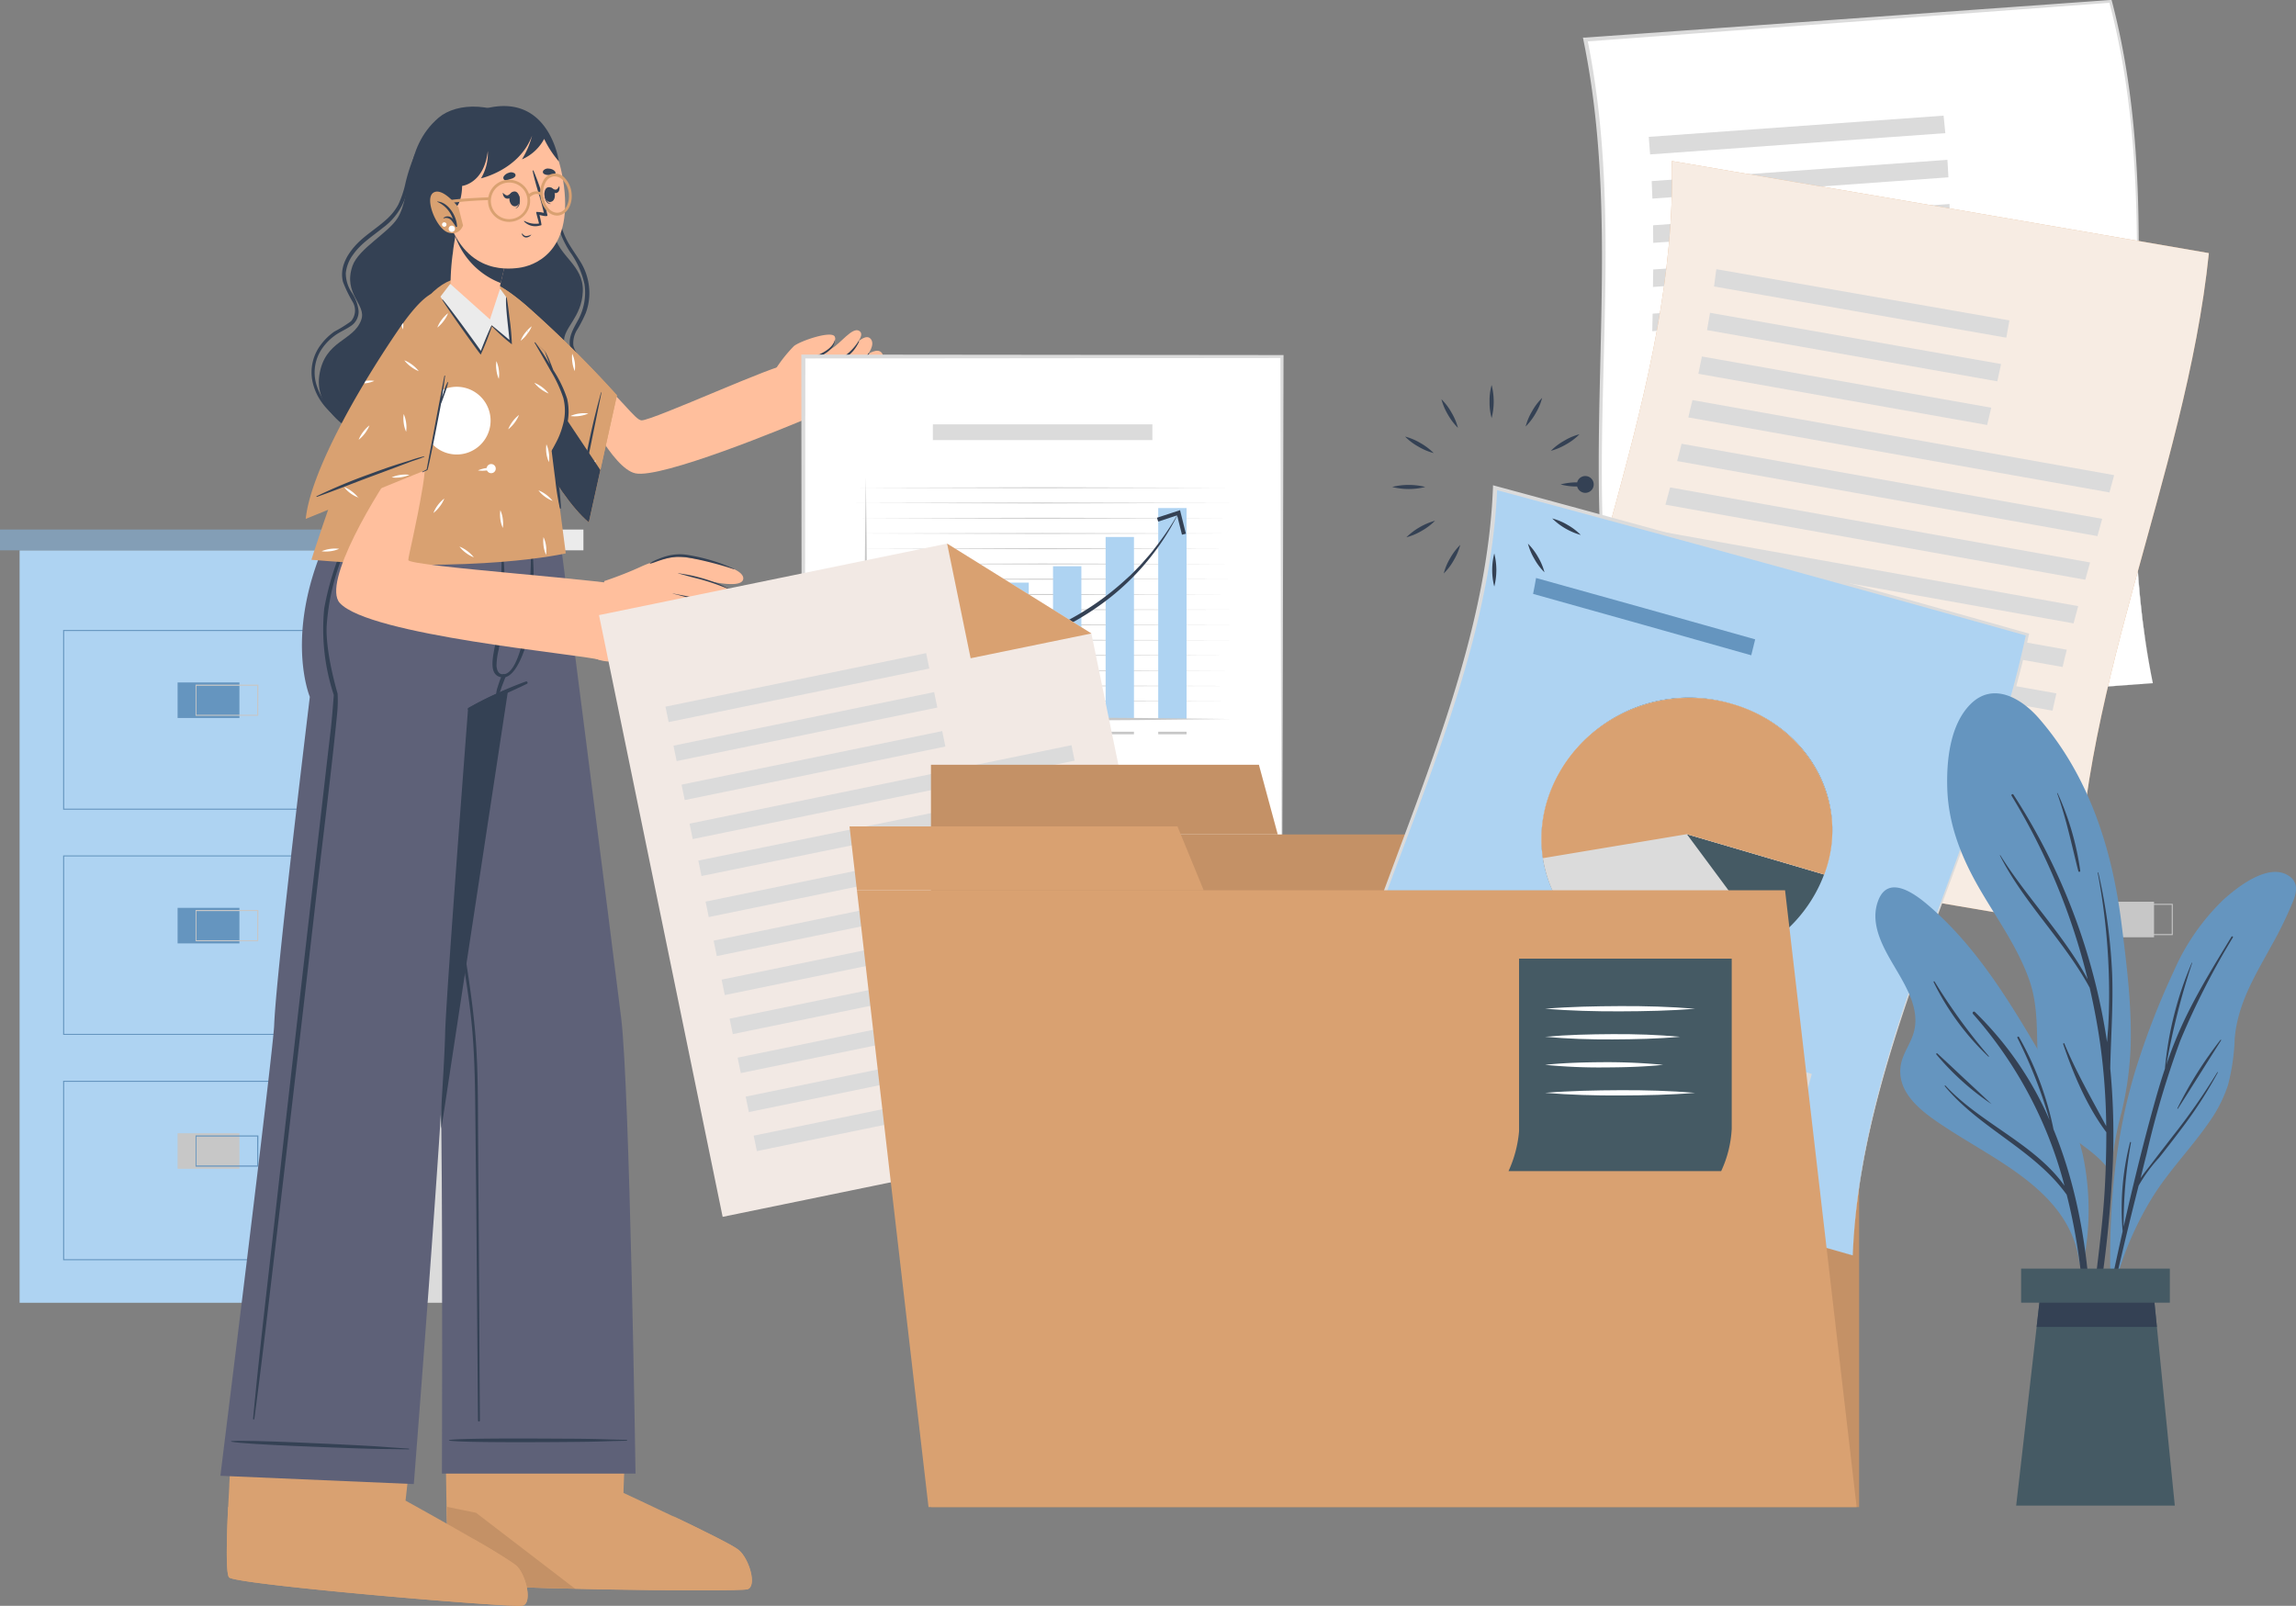 <svg xmlns="http://www.w3.org/2000/svg" width="374.5" height="261.968" viewBox="0 0 374.5 261.968">
  <rect x="0" y="0" width="374.5" height="261.968" fill="#808080" stroke="none"/>
  <g id="Grupo_66530" data-name="Grupo 66530" transform="translate(-208.5 -420.397)">
    <g id="Grupo_66111" data-name="Grupo 66111" transform="translate(-244.123 -3879.396)">
      <g id="freepik--background-complete--inject-28" transform="translate(452.623 4386.182)">
        <rect id="Rectángulo_5965" data-name="Rectángulo 5965" width="66.004" height="122.755" transform="translate(3.199 3.388)" fill="#aed3f2"/>
        <rect id="Rectángulo_5966" data-name="Rectángulo 5966" width="72.396" height="3.388" transform="translate(0 0)" fill="#839eb6"/>
        <rect id="Rectángulo_5967" data-name="Rectángulo 5967" width="22.766" height="3.388" transform="translate(72.396 0)" fill="#ebebeb"/>
        <rect id="Rectángulo_5968" data-name="Rectángulo 5968" width="22.361" height="122.755" transform="translate(69.204 3.388)" fill="#dbdbdb"/>
        <path id="Trazado_105381" data-name="Trazado 105381" d="M519.679,4481.376h-51.8v-29.313h51.8Zm-51.628-.168h51.459v-28.976H468.052Z" transform="translate(-457.583 -4435.675)" fill="#6595bf"/>
        <rect id="Rectángulo_5969" data-name="Rectángulo 5969" width="10.084" height="5.798" transform="translate(28.969 24.946)" fill="#6595bf"/>
        <path id="Trazado_105382" data-name="Trazado 105382" d="M510.1,4470.353H499.883v-5.089h10.246Zm-10.077-.169h9.908v-4.724h-9.908Z" transform="translate(-467.984 -4439.966)" fill="#c7c7c7"/>
        <path id="Trazado_105383" data-name="Trazado 105383" d="M519.679,4535.823h-51.8v-29.28h51.8Zm-51.628-.169h51.459v-28.942H468.052Z" transform="translate(-457.583 -4453.383)" fill="#6595bf"/>
        <rect id="Rectángulo_5970" data-name="Rectángulo 5970" width="10.084" height="5.798" transform="translate(28.969 61.718)" fill="#6595bf"/>
        <path id="Trazado_105384" data-name="Trazado 105384" d="M510.1,4524.838H499.883v-5.1h10.246Zm-10.077-.168h9.908v-4.759h-9.908Z" transform="translate(-467.984 -4457.673)" fill="#c7c7c7"/>
        <path id="Trazado_105385" data-name="Trazado 105385" d="M519.679,4590.3h-51.8v-29.279h51.8Zm-51.628-.168h51.459v-28.942H468.052Z" transform="translate(-457.583 -4471.092)" fill="#6595bf"/>
        <rect id="Rectángulo_5971" data-name="Rectángulo 5971" width="10.084" height="5.798" transform="translate(28.969 98.49)" fill="#c7c7c7"/>
        <path id="Trazado_105386" data-name="Trazado 105386" d="M510.1,4579.322H499.883v-5.089h10.246Zm-10.077-.188h9.908v-4.725h-9.908Z" transform="translate(-467.984 -4475.385)" fill="#6595bf"/>
        <rect id="Rectángulo_5972" data-name="Rectángulo 5972" width="10.084" height="5.798" transform="translate(341.26 60.719)" fill="#c7c7c7"/>
        <path id="Trazado_105387" data-name="Trazado 105387" d="M972.759,4523.358H962.513v-5.1h10.246Zm-10.077-.168h9.908v-4.772h-9.908Z" transform="translate(-618.358 -4457.193)" fill="#c7c7c7"/>
      </g>
      <g id="freepik--Character--inject-28" transform="translate(488.567 4317.092)">
        <path id="Trazado_105388" data-name="Trazado 105388" d="M609.578,4662.148c-1.573.513-46.376-.067-48.064-1.174-.675-.412-.952-6.946-1.08-14.85v-.25c-.034-1.626-.054-3.308-.054-5v-.675c-.068-11.407.115-23.246.115-23.246l29.968.3-.9,23.016-.034.911-.182,4.765v.493s17.049,7.891,18.784,9.3S611.164,4661.649,609.578,4662.148Z" transform="translate(-523.588 -4420.181)" fill="#d9a171"/>
        <path id="Trazado_105389" data-name="Trazado 105389" d="M613.239,4665.1c-.115-.034-.175-.074-.182-.108Z" transform="translate(-540.715 -4435.796)" fill="#d9a171"/>
        <path id="Trazado_105390" data-name="Trazado 105390" d="M609.627,4677.438c-1.566.506-46.37-.067-48.064-1.181-.574-.358-.877-5.562-1.026-12.264,8.208,1.714,40.025,8.146,40.9,5.4.344-1.066-2.376-2.916-4.1-3.962,4.725,2.241,9.908,4.806,10.8,5.562C609.87,4672.43,611.22,4676.938,609.627,4677.438Z" transform="translate(-523.644 -4435.471)" fill="#d9a171"/>
        <path id="Trazado_105391" data-name="Trazado 105391" d="M581.538,4677.371c-10.084-.243-19.176-.621-19.925-1.114-.574-.358-.877-5.562-1.026-12.264,1.168.236,2.808.581,4.772.972Z" transform="translate(-523.66 -4435.471)" opacity="0.1" style="isolation: isolate"/>
        <path id="Trazado_105392" data-name="Trazado 105392" d="M546.927,4425.7s6.75,75.71,7.823,81.488c.25,1.315.412,8.471.513,17.664.229,20.073.094,56.264.094,56.264h31.581s-.938-62.71-2.335-74.245-10.334-81.164-10.334-81.164Z" transform="translate(-519.22 -4358.018)" fill="#5e6178"/>
        <path id="Trazado_105393" data-name="Trazado 105393" d="M590.126,4647.705c-4.927-.1-3.51-.142-8.437-.188-2.41,0-18.264-.163-20.519.209-.047,0-.047.094,0,.1,2.254.371,18.109.236,20.519.209,4.927-.047,3.51-.088,8.437-.189a.075.075,0,0,0,.049-.093A.077.077,0,0,0,590.126,4647.705Z" transform="translate(-523.838 -4430.104)" fill="#344154"/>
        <path id="Trazado_105394" data-name="Trazado 105394" d="M563.269,4541.472l-.1-13.742c-.034-4.435,0-8.876-.236-13.311-.432-8.97-2.254-17.8-3.543-26.668s-2.376-17.792-3.375-26.708c-1.1-10-2.072-20.026-3.1-30.036,0-.067-.115-.067-.108,0,1.492,17.879,3.152,35.773,5.622,53.524q.931,6.628,2.025,13.236c.742,4.455,1.471,8.917,1.822,13.425s.4,8.835.445,13.263l.142,13.729c.094,10.171.2,25.824.29,35.989a.155.155,0,0,0,.31,0C563.4,4565.1,563.336,4550.543,563.269,4541.472Z" transform="translate(-521.131 -4359.726)" fill="#344154"/>
        <path id="Trazado_105395" data-name="Trazado 105395" d="M537.057,4425.7s13.384,75.71,14.485,81.488c.25,1.315.412,8.471.513,17.664h0L567.14,4425.7Z" transform="translate(-516.012 -4358.018)" fill="#344154"/>
        <path id="Trazado_105396" data-name="Trazado 105396" d="M555.695,4664.5c-1.6.4-46.255-3.375-47.861-4.583-.614-.452-.452-6.993,0-14.849v-.25c.088-1.627.182-3.3.3-4.995a3.637,3.637,0,0,1,.04-.675c.742-11.379,1.762-23.178,1.762-23.178l29.867,2.376-2.545,22.888-.095.911-.52,4.725-.061.5s16.449,9.078,18.075,10.61S557.3,4664.118,555.695,4664.5Z" transform="translate(-506.382 -4419.863)" fill="#d9a171"/>
        <path id="Trazado_105397" data-name="Trazado 105397" d="M555.693,4680.114c-1.606.4-46.248-3.375-47.861-4.582-.526-.385-.486-5.218-.189-11.529,6.912,1.769,40.241,10.124,41.267,7.424.209-.587-.5-1.451-1.458-2.295a81,81,0,0,1,7.236,4.489C556.294,4675.133,557.293,4679.723,555.693,4680.114Z" transform="translate(-506.38 -4435.475)" fill="#d9a171"/>
        <path id="Trazado_105398" data-name="Trazado 105398" d="M537.431,4582.807l-31.554-1.35s8.613-69.237,8.775-73.5c.236-6.324,3.267-32.439,5.818-53.578,0,0-4.833-11.475,4.212-28.74H560.94s-2.43,16.456-6.594,26.891a48.084,48.084,0,0,0-8.059,3.679s-3.611,47.139-3.746,53.018C542.291,4520.866,537.431,4582.807,537.431,4582.807Z" transform="translate(-505.877 -4357.998)" fill="#5e6178"/>
        <path id="Trazado_105399" data-name="Trazado 105399" d="M537.447,4649.311c-4.914-.311-3.5-.29-8.423-.547-2.41-.128-18.224-.931-20.505-.674-.047,0-.054.088,0,.094,2.234.473,18.075,1.006,20.485,1.086,4.927.163,3.51.061,8.444.163C537.535,4649.459,537.542,4649.317,537.447,4649.311Z" transform="translate(-506.723 -4430.286)" fill="#344154"/>
        <path id="Trazado_105400" data-name="Trazado 105400" d="M529.652,4427.907a47.451,47.451,0,0,0-4.266,12.75,34.234,34.234,0,0,0,1.559,14.121s-.263,3.732-.547,6.115-.56,4.792-.837,7.188q-.83,7.262-1.674,14.525-1.66,14.443-3.314,28.909T517.3,4540.43c-1.073,9.611-2.221,19.216-3.172,28.841-.121,1.2-.236,2.4-.351,3.6a.1.1,0,0,0,.209,0c1.282-9.6,2.376-19.23,3.523-28.854s2.248-19.163,3.375-28.747,2.234-19.263,3.341-28.9c1.093-9.5,2.322-18.993,3.26-28.5a21.722,21.722,0,0,0,.081-3.314s-2.025-6.75-1.775-11.123a37.429,37.429,0,0,1,2.977-12.244c.405-1.053.83-2.106,1.235-3.152C530.084,4427.846,529.747,4427.711,529.652,4427.907Z" transform="translate(-508.445 -4358.703)" fill="#344154"/>
        <path id="Trazado_105401" data-name="Trazado 105401" d="M575.171,4464.491a59.591,59.591,0,0,0-9.449,4.394.108.108,0,0,0,.088.2c3.179-1.35,6.419-2.7,9.524-4.212a.209.209,0,0,0-.162-.377Z" transform="translate(-525.312 -4370.623)" fill="#344154"/>
        <path id="Trazado_105402" data-name="Trazado 105402" d="M572.669,4448.638c.31-1.9.567-3.8.729-5.71a52.011,52.011,0,0,0-.115-10.705.095.095,0,0,0-.182,0,99.205,99.205,0,0,1-.864,14.782c-.358,2.355-1.546,5.9.918,6.257s4.131-5.562,4.434-7.188a54.054,54.054,0,0,0,.533-14.005c0-.115-.2-.135-.2,0a105.786,105.786,0,0,1-.533,10.624c-.148,1.641-1.465,10.691-4.306,10.03-.472-.115-.716-.58-.79-1.3a11.518,11.518,0,0,1,.378-2.774" transform="translate(-527.251 -4360.056)" fill="#344154"/>
        <path id="Trazado_105403" data-name="Trazado 105403" d="M573.445,4462.95a15.37,15.37,0,0,0-.675,1.876,4.183,4.183,0,0,0-.263,1.539c0,.1.142.115.2.047a5.43,5.43,0,0,0,.675-1.5c.216-.581.445-1.154.675-1.741a.322.322,0,1,0-.607-.216Z" transform="translate(-527.534 -4370.054)" fill="#344154"/>
        <path id="Trazado_105404" data-name="Trazado 105404" d="M549.216,4327.364c-5.872,5.035-4.239,12.379-6.689,16.368-1.505,2.436-6.392,5.007-7.364,7.816-1.593,4.61,2.315,6.27,1.438,8.774-1.235,3.557-5.994,3.28-6.851,9.092s5.541,11.994,20.715,13.668,23.516-3.881,24.056-8.815-4.5-6.575-4.846-10.253c-.216-2.356,2.9-3.989,3.057-8.322s-4.05-5.737-4.671-9.416,1.35-12.615-4.05-17.178S552.139,4324.874,549.216,4327.364Z" transform="translate(-513.612 -4325.467)" fill="#344154"/>
        <path id="Trazado_105405" data-name="Trazado 105405" d="M549.32,4328.419a12.551,12.551,0,0,0-3.9,4.5,27.482,27.482,0,0,0-2.167,5.967,16.643,16.643,0,0,1-1.181,3.57,8.9,8.9,0,0,1-2.025,2.511c-1.64,1.485-3.6,2.612-5.076,4.286s-2.477,3.692-1.924,5.846a22.128,22.128,0,0,0,1.559,3.22,2.718,2.718,0,0,1-.257,3.186,20.9,20.9,0,0,1-2.7,1.674,9.539,9.539,0,0,0-2.214,2.146,7.424,7.424,0,0,0-1.4,5.838c.9,4.725,5.325,7.424,9.449,9.092l1.714.675c.088.033.162-.095.074-.135-4.1-1.836-8.869-3.989-10.442-8.579a6.913,6.913,0,0,1,.675-6.074,8.729,8.729,0,0,1,2.173-2.282c.823-.614,1.775-.985,2.619-1.566a2.787,2.787,0,0,0,1.289-2.491,6.82,6.82,0,0,0-1.12-2.99,5.613,5.613,0,0,1-.965-3.179,6.12,6.12,0,0,1,1.215-3.037c1.276-1.809,3.166-2.99,4.86-4.36a10.3,10.3,0,0,0,3.7-5.11c.31-1.086.506-2.2.776-3.293a28.975,28.975,0,0,1,.911-3,14.315,14.315,0,0,1,3.206-5.292,8.483,8.483,0,0,1,1.255-1.025A.08.08,0,0,0,549.32,4328.419Z" transform="translate(-513.041 -4326.394)" fill="#344154"/>
        <path id="Trazado_105406" data-name="Trazado 105406" d="M592.386,4373.428a5.734,5.734,0,0,0-1.026-2.207,25.206,25.206,0,0,0-1.755-1.85,4.344,4.344,0,0,1-1.242-2.024,4.13,4.13,0,0,1,.675-2.7,21.628,21.628,0,0,0,1.35-2.646,9.434,9.434,0,0,0,.574-2.828,9.7,9.7,0,0,0-1.525-5.643c-.52-.851-1.1-1.653-1.62-2.5a12.078,12.078,0,0,1-1.35-2.95c-.675-2.281-.83-4.725-1.39-7.006a35.587,35.587,0,0,0-2.491-6.945c0-.054-.108,0-.081.047a31.714,31.714,0,0,1,2.16,6.216c.479,2.025.675,4.1,1.026,6.156a15.423,15.423,0,0,0,.77,2.957,15.926,15.926,0,0,0,1.35,2.538,14.132,14.132,0,0,1,2.369,5.3,9.323,9.323,0,0,1-.979,5.684c-.8,1.5-1.917,3.165-1.222,4.934.594,1.5,2.025,2.4,2.963,3.631a6.013,6.013,0,0,1,1.033,4.8c-.823,4.245-5.076,6.358-9.065,6.567a.1.1,0,0,0,0,.2c3.463-.041,7.236-1.566,8.862-4.812A7.345,7.345,0,0,0,592.386,4373.428Z" transform="translate(-530.783 -4328.246)" fill="#344154"/>
        <path id="Trazado_105407" data-name="Trazado 105407" d="M591.337,4391.794c1.067,2.813,6.067,13.074,9.821,13.877,4.2.9,24.38-7.38,29.613-9.633,1.88-.814-2.707-7.3-4.773-8.057-1.24-.457-21.917,9.046-23.827,9.046-1.077,0-3.5-3.964-8.3-7.7C591.241,4387.253,589.9,4388.01,591.337,4391.794Z" transform="translate(-533.465 -4345.751)" fill="#ffbf9d"/>
        <path id="Trazado_105408" data-name="Trazado 105408" d="M646.454,4393.709c1.123-.334,7.464-2.164,8.74-3s4.767-3.583,4.21-4.626-1.64-.333-1.64-.333,1.293-1.394.626-2.393-2.31.173-2.31.173,1.223-1.52.5-2.47-2.19.506-2.19.506,1.183-1.334.257-1.87c-1.113-.637-3.016,2.073-4.5,2.911-.333.189-7.08,3.377-7.08,3.377Z" transform="translate(-550.47 -4343.032)" fill="#ffbf9d"/>
        <path id="Trazado_105409" data-name="Trazado 105409" d="M657.828,4382.305a8.5,8.5,0,0,1-4.577,3.536c-.043.017-.023.088.024.07,2.25-.7,3.564-1.313,4.667-3.543C657.982,4382.258,657.9,4382.211,657.828,4382.305Z" transform="translate(-553.772 -4343.895)" fill="#344154"/>
        <path id="Trazado_105410" data-name="Trazado 105410" d="M660.148,4385.167a12.779,12.779,0,0,1-4.92,3.76c-.033.016,0,.073.024.061,2.3-.927,3.6-1.571,4.98-3.724C660.294,4385.167,660.221,4385.076,660.148,4385.167Z" transform="translate(-554.417 -4344.829)" fill="#344154"/>
        <path id="Trazado_105411" data-name="Trazado 105411" d="M662.172,4388.748a11.517,11.517,0,0,1-5.147,3.387.045.045,0,0,0-.032.056.044.044,0,0,0,.055.031,8.16,8.16,0,0,0,5.17-3.417C662.313,4388.681,662.279,4388.635,662.172,4388.748Z" transform="translate(-554.996 -4345.985)" fill="#344154"/>
        <path id="Trazado_105412" data-name="Trazado 105412" d="M640.175,4386.172a23.379,23.379,0,0,1,2.91-3.634c1.07-.863,6.234-2.606,6.667-1.514.566,1.414-2.214,3-3.667,3.61,0,0,1.334,3.267-.43,4.844S640.175,4386.172,640.175,4386.172Z" transform="translate(-549.529 -4343.382)" fill="#ffbf9d"/>
        <path id="Trazado_105413" data-name="Trazado 105413" d="M652.461,4381.83c-.41,1.667-2.383,2.333-3.76,3.021a.139.139,0,0,0-.072.184.154.154,0,0,0,.029.042c.46,1.407.7,3.523-.237,4.773a.037.037,0,0,0,.017.049.036.036,0,0,0,.036,0c1.191-1.2,1.12-3.3.517-4.811,1.423-.686,3.373-1.443,3.487-3.253Z" transform="translate(-552.208 -4343.757)" fill="#344154"/>
        <path id="Trazado_105414" data-name="Trazado 105414" d="M585.941,4407.092l4.59-20.735a185.09,185.09,0,0,0-14.7-14.559c-7.458-6.446-11.009-5.758-6.54,5.724S580.352,4402.3,585.941,4407.092Z" transform="translate(-525.849 -4339.171)" fill="#d9a171"/>
        <path id="Trazado_105415" data-name="Trazado 105415" d="M585.941,4407.092l4.59-20.735a185.09,185.09,0,0,0-14.7-14.559c-7.458-6.446-11.009-5.758-6.54,5.724S580.352,4402.3,585.941,4407.092Z" transform="translate(-525.849 -4339.171)" fill="#d9a171"/>
        <path id="Trazado_105416" data-name="Trazado 105416" d="M596.138,4394.656c-.79,2.835-1.471,5.676-2.065,8.559q-.445,2.167-.83,4.354c-.263,1.478-.425,2.976-.675,4.468,0,.067.094.081.108,0,.54-2.9,1.181-5.8,1.775-8.7l1.762-8.667C596.252,4394.622,596.158,4394.6,596.138,4394.656Z" transform="translate(-534.055 -4347.915)" fill="#344154"/>
        <path id="Trazado_105417" data-name="Trazado 105417" d="M571.119,4381.831a5.519,5.519,0,0,1,.4,1.431v.25c-.148-.378-.3-.743-.459-1.114A3.337,3.337,0,0,1,571.119,4381.831Zm12.338-1.269a5.825,5.825,0,0,0,.412,2.9,5.123,5.123,0,0,0,0-1.479,5.337,5.337,0,0,0-.445-1.417Zm-4.171,14.849a5.12,5.12,0,0,0,0,1.472,5.358,5.358,0,0,0,.4,1.424,4.934,4.934,0,0,0,0-1.478,5.1,5.1,0,0,0-.432-1.418Zm3.9-4.616a5.623,5.623,0,0,0,2.9-.412,5.17,5.17,0,0,0-1.478,0,5.112,5.112,0,0,0-1.451.412Zm-15.166-19.405a5.43,5.43,0,0,0,1.478,0,.745.745,0,1,0-.054-.391,5.492,5.492,0,0,0-1.458.391Zm6.75,19.25a.06.06,0,0,0,0,.041.521.521,0,0,0,.04-.1.249.249,0,0,0-.067.055ZM587.318,4398a5.321,5.321,0,0,0-1.033,1.06,5.085,5.085,0,0,0-.722,1.282,5.062,5.062,0,0,0,1.026-1.053A5.252,5.252,0,0,0,587.318,4398Zm-7.668-10.9a5.468,5.468,0,0,0-1.053-1.033,5.261,5.261,0,0,0-1.289-.722A5.861,5.861,0,0,0,579.65,4387.1Zm-2.8-10.948a5.3,5.3,0,0,0-1.039,1.053,5.236,5.236,0,0,0-.729,1.283,5.807,5.807,0,0,0,1.768-2.335Z" transform="translate(-526.065 -4340.219)" fill="#fff"/>
        <path id="Trazado_105418" data-name="Trazado 105418" d="M569.291,4377.832c4.468,11.475,11.036,24.778,16.651,29.571l1.89-8.539-20.147-30.191C566.922,4369.9,567.34,4372.831,569.291,4377.832Z" transform="translate(-525.85 -4339.48)" fill="#344154"/>
        <path id="Trazado_105419" data-name="Trazado 105419" d="M569.367,4411.887s-14.336,3.375-41.49,1.046c0,0,10.617-33.89,19.169-43.029,3.895-4.157,7.695-3.523,10.921-.843.8.674,10.8,13.317,11.616,17.731.749,3.895-2.416,8.221-2.416,8.221Z" transform="translate(-513.028 -4338.911)" fill="#d9a171"/>
        <path id="Trazado_105420" data-name="Trazado 105420" d="M559.236,4383.277a5.065,5.065,0,0,1,0,1.471,5.117,5.117,0,0,1-.391-1.417,4.934,4.934,0,0,1,0-1.478A5.315,5.315,0,0,1,559.236,4383.277Zm.25,22.888a5.424,5.424,0,0,0,0,1.478,4.961,4.961,0,0,0,.4,1.424,5.37,5.37,0,0,0,0-1.479,5.2,5.2,0,0,0-.4-1.424Zm7.04,4.394a5.622,5.622,0,0,0,.412,2.9,5.371,5.371,0,0,0,0-1.478A5.094,5.094,0,0,0,566.525,4410.559Zm-22.8-20.08a4.937,4.937,0,0,0,0,1.479,5.128,5.128,0,0,0,.392,1.417,5.074,5.074,0,0,0,0-1.471A5.384,5.384,0,0,0,543.725,4390.479ZM567,4395.427a5.116,5.116,0,0,0,0,1.472,5.347,5.347,0,0,0,.4,1.423,4.934,4.934,0,0,0,0-1.478A5.1,5.1,0,0,0,567,4395.427Zm-16.793-8.95a5.523,5.523,0,1,0,1.424-.392A5.412,5.412,0,0,0,550.212,4386.477Zm-8.451,14.343a5.638,5.638,0,0,0,2.9-.412,5.135,5.135,0,0,0-1.478,0A5.2,5.2,0,0,0,541.761,4400.82Zm14.073-1.141a5.43,5.43,0,0,0,1.478,0,.745.745,0,1,0-.054-.392A5.252,5.252,0,0,0,555.834,4399.679Zm-25.527,13.182a5.381,5.381,0,0,0,1.471,0,5.1,5.1,0,0,0,1.424-.392,5.614,5.614,0,0,0-2.9.412Zm25.432-41.422a5.391,5.391,0,0,0,1.478,0,.745.745,0,1,0-.054-.391,5.458,5.458,0,0,0-1.424.357Zm-4.779,2.592a5.283,5.283,0,0,0-1.033,1.053,5.132,5.132,0,0,0-.722,1.289,5.245,5.245,0,0,0,1.026-1.06A5.1,5.1,0,0,0,550.961,4374.031Zm-12.824,18.312a5.076,5.076,0,0,0-1.033,1.053,5.155,5.155,0,0,0-.729,1.289A5.794,5.794,0,0,0,538.136,4392.342Zm24.393-1.708a5.681,5.681,0,0,0-1.762,2.342A5.789,5.789,0,0,0,562.53,4390.634Zm-12.2,13.647a5.455,5.455,0,0,0-1.033,1.054,5.241,5.241,0,0,0-.722,1.289,5.294,5.294,0,0,0,1.033-1.06,5.061,5.061,0,0,0,.749-1.309Zm13.5-27.4-.3.365a5.118,5.118,0,0,0-.729,1.282,4.933,4.933,0,0,0,1.033-1.059c.067-.095.128-.189.2-.284Zm3.544,10.26a5.463,5.463,0,0,0-1.053-1.033,5.262,5.262,0,0,0-1.289-.722A5.861,5.861,0,0,0,567.376,4387.138Zm-31.048,17.016a5.282,5.282,0,0,0-1.06-1.033,5.09,5.09,0,0,0-1.282-.729,5.1,5.1,0,0,0,1.053,1.033,5.493,5.493,0,0,0,1.323.7Zm31.723.534a5.662,5.662,0,0,0-2.342-1.762,4.946,4.946,0,0,0,1.06,1.032,5.108,5.108,0,0,0,1.3.7Zm-21.882-21.208a5.472,5.472,0,0,0-1.06-1.033,5.076,5.076,0,0,0-1.282-.722,5.061,5.061,0,0,0,1.053,1.026A5.289,5.289,0,0,0,546.169,4383.48Zm9,30.373a5.861,5.861,0,0,0-2.342-1.755,5.08,5.08,0,0,0,1.053,1.033,5.248,5.248,0,0,0,1.289.722Zm-2.7-18.669a4.932,4.932,0,0,0-1.026-1.04,5.127,5.127,0,0,0-1.289-.729,5.8,5.8,0,0,0,2.342,1.762Zm-10.185,15a5.71,5.71,0,0,0-2.335-1.762,5.1,5.1,0,0,0,1.053,1.032,5.225,5.225,0,0,0,1.3.722Z" transform="translate(-513.818 -4340.235)" fill="#fff"/>
        <path id="Trazado_105421" data-name="Trazado 105421" d="M581.913,4382.538a40.621,40.621,0,0,1,2.423,3.651c-.3-.709-.594-1.424-.844-2.16m.047,0c.263.52.533,1.033.749,1.573s.385.972.567,1.458h0a19.607,19.607,0,0,1,2.254,4.65,9.089,9.089,0,0,1-.094,4.563,11.394,11.394,0,0,1-.891,2.214,6.74,6.74,0,0,1-1.168,1.748c.277,1.56.459,3.146.675,4.725a38.183,38.183,0,0,1,.479,4.63.081.081,0,1,1-.162,0l-.1-.324a.049.049,0,0,1,0-.054,43.189,43.189,0,0,1-.675-4.34c-.2-1.5-.581-4.616-.587-4.63s.715-1.31.992-1.9a12.881,12.881,0,0,0,.823-2.254,8.487,8.487,0,0,0,.094-4.481,21.665,21.665,0,0,0-2.106-4.5c-.844-1.513-1.714-3.011-2.585-4.509-.027-.041.068-.087.108-.054Z" transform="translate(-530.555 -4343.983)" fill="#344154"/>
        <g id="Grupo_66109" data-name="Grupo 66109" transform="translate(18.891 55.302)">
          <path id="Trazado_105422" data-name="Trazado 105422" d="M544.835,4409.045c-4.574,6.194-13.313,20.849-10.381,24.077,4.822,5.306,38.882,8.306,42.5,9.292,1.56.435,6.779-10.978,5.3-11.862-1.777-1.068-36.66-3.381-36.625-4.435,0-.6,1.307-5.627,2.374-12.074C549.227,4406.562,547.018,4406.1,544.835,4409.045Z" transform="translate(-533.866 -4407.355)" fill="#ffbf9d"/>
          <path id="Trazado_105423" data-name="Trazado 105423" d="M597.91,4438.321s2.8-.905,5.728-2.234a19.78,19.78,0,0,1,6-1.743c2.178,0,11.231,1.429,10.934,3.633-.27,2-7.9-.213-7.9-.213s7.915,1.534,7.131,3.877-9.057-1.306-9.057-1.306,8.081,1.768,6.909,4.059c-.871,1.744-8.581-1.141-8.581-1.141s6.935,1.573,6.1,3.389c-.919,2.013-8.19-.192-8.19-.192-2.9,4.27-7.379,5.934-10.542,4.483C595.932,4450.71,597.91,4438.321,597.91,4438.321Z" transform="translate(-554.178 -4416.128)" fill="#ffbf9d"/>
          <path id="Trazado_105424" data-name="Trazado 105424" d="M616.518,4438.34c.937.148,1.882.292,2.8.522s1.83.492,2.723.811a16.155,16.155,0,0,1,3.355,1.555,34.887,34.887,0,0,0-6.151-2.117c-.924-.231-1.821-.506-2.736-.737C616.487,4438.37,616.5,4438.34,616.518,4438.34Z" transform="translate(-560.724 -4417.427)" fill="#344154"/>
          <path id="Trazado_105425" data-name="Trazado 105425" d="M615.2,4443.232c1.185.239,2.37.435,3.546.728s2.253.671,3.4,1.041c.087.03.044.069-.043.043-1.164-.327-2.261-.536-3.424-.85s-2.314-.666-3.485-.937Z" transform="translate(-560.3 -4419.017)" fill="#344154"/>
          <path id="Trazado_105426" data-name="Trazado 105426" d="M613.3,4447.22a27.1,27.1,0,0,1,5.331,1.529c.088.035.026.074-.065.048-1.764-.541-3.145-.98-5.28-1.512C613.261,4447.277,613.266,4447.216,613.3,4447.22Z" transform="translate(-559.676 -4420.313)" fill="#344154"/>
          <path id="Trazado_105427" data-name="Trazado 105427" d="M609.7,4435.187a9.033,9.033,0,0,1,1.463-.7,10.288,10.288,0,0,1,1.443-.483,7.809,7.809,0,0,1,3.258-.131,30.519,30.519,0,0,1,7.532,2.252c.04,0,.026.1,0,.082a55.992,55.992,0,0,0-7.379-1.891,8.893,8.893,0,0,0-3.219.031,16.126,16.126,0,0,0-1.612.462c-.475.153-.941.361-1.425.47a.055.055,0,1,1-.061-.091Z" transform="translate(-558.507 -4415.938)" fill="#344154"/>
        </g>
        <path id="Trazado_105428" data-name="Trazado 105428" d="M526.5,4407.38l19.662-8a184.978,184.978,0,0,0,3.638-20.364c1.073-9.8-1.512-12.332-8.424-2.14S527.26,4400.037,526.5,4407.38Z" transform="translate(-512.579 -4340.025)" fill="#d9a171"/>
        <path id="Trazado_105429" data-name="Trazado 105429" d="M545.378,4378.132a3.6,3.6,0,0,1-.23-.675q.129-.189.263-.364A3.973,3.973,0,0,1,545.378,4378.132Zm.121,13.81a4.938,4.938,0,0,0,0,1.478,5.118,5.118,0,0,0,.392,1.417,5.074,5.074,0,0,0,0-1.471A5.376,5.376,0,0,0,545.5,4391.942Zm-1.964,10.34a5.633,5.633,0,0,0,2.9-.411,5.1,5.1,0,0,0-1.478,0A5.183,5.183,0,0,0,543.536,4402.282Zm-4.232-15.754-.243.4h.216a5.146,5.146,0,0,0,1.424-.391,4.622,4.622,0,0,0-1.4-.007Zm13.432-11.035a5.311,5.311,0,0,0-1.033,1.053,5.145,5.145,0,0,0-.722,1.289,5.242,5.242,0,0,0,1.026-1.059A5.09,5.09,0,0,0,552.735,4375.493ZM539.911,4393.8a5.088,5.088,0,0,0-1.033,1.053,5.164,5.164,0,0,0-.729,1.289A5.791,5.791,0,0,0,539.911,4393.8Zm-1.8,11.812a5.3,5.3,0,0,0-1.06-1.033,5.091,5.091,0,0,0-1.282-.729,5.091,5.091,0,0,0,1.053,1.033,5.484,5.484,0,0,0,1.316.7Zm9.834-20.674a5.471,5.471,0,0,0-1.06-1.033,5.078,5.078,0,0,0-1.282-.722,5.062,5.062,0,0,0,1.053,1.026A5.27,5.27,0,0,0,547.943,4384.942Z" transform="translate(-515.592 -4341.697)" fill="#fff"/>
        <path id="Trazado_105430" data-name="Trazado 105430" d="M558.774,4391.662a10.946,10.946,0,0,0-.675,1.769c-.074.2-.135.411-.2.614q.253-1.7.486-3.416c0-.074-.1-.108-.115,0-.5,2.571-2.788,14.64-2.889,15.261-.061,0-.675.358-.709.351s0,.128.047.1.79-.357.79-.365c.25-.546,2.025-9.753,2.227-10.873a1.392,1.392,0,0,0,.074-.148c.061-.162.115-.325.175-.479.115-.3.209-.594.317-.891a13.916,13.916,0,0,0,.574-1.87.057.057,0,0,0-.024-.078A.058.058,0,0,0,558.774,4391.662Z" transform="translate(-521.732 -4346.595)" fill="#344154"/>
        <path id="Trazado_105431" data-name="Trazado 105431" d="M546.65,4410.083a21.44,21.44,0,0,0-2.3.675c-.763.243-1.532.466-2.295.716-1.465.479-2.916,1-4.367,1.539a91.458,91.458,0,0,0-8.572,3.578c-.061,0,0,.128.047.108,2.963-1.04,5.879-2.214,8.822-3.314l4.347-1.613,2.167-.823c.722-.264,1.5-.473,2.187-.8C546.724,4410.13,546.691,4410.076,546.65,4410.083Z" transform="translate(-513.422 -4352.94)" fill="#344154"/>
        <path id="Trazado_105432" data-name="Trazado 105432" d="M561.5,4363.7c.162.736,3.6,5.515,6.939,5.4,1.087-.041,1.134-5.994,1.134-5.994l.1-.439,1.444-6.142-7.182-4.724-1.033-.621s-.29,1.708-.621,3.833a2.8,2.8,0,0,1-.047.3c-.013.108-.047.229-.061.344-.054.317-.108.675-.155.965s-.074.486-.1.749-.061.513-.1.77A39.9,39.9,0,0,0,561.5,4363.7Z" transform="translate(-523.954 -4333.796)" fill="#ffbf9d"/>
        <path id="Trazado_105433" data-name="Trazado 105433" d="M562.627,4355.017a12.662,12.662,0,0,0,7.425,7.654l1.444-6.142-7.182-4.724-1.033-.621S562.978,4352.891,562.627,4355.017Z" transform="translate(-524.323 -4333.796)" fill="#344154"/>
        <path id="Trazado_105434" data-name="Trazado 105434" d="M579.2,4338.723c1.417,10.982-4.995,13.074-7.364,13.378-2.153.277-9.5.945-12.055-9.834s2.106-14.9,6.986-15.8S577.774,4327.776,579.2,4338.723Z" transform="translate(-523.163 -4325.703)" fill="#ffbf9d"/>
        <path id="Trazado_105435" data-name="Trazado 105435" d="M585.451,4341.658a7.16,7.16,0,0,1-.763-.081,1.226,1.226,0,0,1-.763-.223.4.4,0,0,1-.047-.479.971.971,0,0,1,.931-.331,1.442,1.442,0,0,1,.952.412.418.418,0,0,1-.31.7Z" transform="translate(-531.212 -4330.332)" fill="#344154"/>
        <path id="Trazado_105436" data-name="Trazado 105436" d="M574.79,4342.737a6.936,6.936,0,0,0,.722-.236,1.209,1.209,0,0,0,.675-.385.384.384,0,0,0-.047-.472.973.973,0,0,0-.985-.128,1.425,1.425,0,0,0-.837.6.419.419,0,0,0,.472.622Z" transform="translate(-528.103 -4330.627)" fill="#344154"/>
        <path id="Trazado_105437" data-name="Trazado 105437" d="M577.79,4347.092s-.054.041-.047.075c.122.743.135,1.613-.506,1.951v.04C578.054,4348.936,578.027,4347.774,577.79,4347.092Z" transform="translate(-529.072 -4332.466)" fill="#344154"/>
        <path id="Trazado_105438" data-name="Trazado 105438" d="M576.524,4346.062c-1.215.068-.992,2.491.135,2.43S577.543,4346.008,576.524,4346.062Z" transform="translate(-528.575 -4332.13)" fill="#344154"/>
        <path id="Trazado_105439" data-name="Trazado 105439" d="M575.538,4346.314c-.2.155-.385.411-.634.466s-.54-.183-.756-.406h-.041c.041.459.263.925.763.945s.749-.418.823-.9C575.707,4346.367,575.619,4346.246,575.538,4346.314Z" transform="translate(-528.054 -4332.207)" fill="#344154"/>
        <path id="Trazado_105440" data-name="Trazado 105440" d="M584.209,4346.293a.068.068,0,0,1,.068.061c.034.756.209,1.607.911,1.8m0,.04c-.844-.047-1.06-1.181-.979-1.9Z" transform="translate(-531.333 -4332.206)" fill="#344154"/>
        <path id="Trazado_105441" data-name="Trazado 105441" d="M584.818,4345.038c1.2-.189,1.5,2.227.385,2.4S583.812,4345.2,584.818,4345.038Z" transform="translate(-531.334 -4331.795)" fill="#344154"/>
        <path id="Trazado_105442" data-name="Trazado 105442" d="M585.847,4345.063c.2.1.418.311.675.3s.432-.3.574-.566h.041c.068.459,0,.958-.459,1.1s-.742-.229-.911-.675C585.712,4345.158,585.759,4345.016,585.847,4345.063Z" transform="translate(-531.837 -4331.719)" fill="#344154"/>
        <path id="Trazado_105443" data-name="Trazado 105443" d="M578.735,4356.228c.189.169.378.405.675.412a1.95,1.95,0,0,0,.8-.223h.04a1.019,1.019,0,0,1-.938.453.811.811,0,0,1-.628-.635C578.64,4356.221,578.708,4356.208,578.735,4356.228Z" transform="translate(-529.537 -4335.432)" fill="#344154"/>
        <path id="Trazado_105444" data-name="Trazado 105444" d="M581.78,4348.246s.27,1.1.324,1.627c0,.054-.122.087-.3.114h0a2.531,2.531,0,0,1-2.538-.675c-.041-.047,0-.108.074-.081a3.783,3.783,0,0,0,2.356.418c0-.149-.526-1.87-.439-1.891a4.933,4.933,0,0,1,1.229.149c-.5-2.315-1.35-4.536-1.822-6.844a.074.074,0,0,1,.135-.047,38.294,38.294,0,0,1,2.275,7.29C583.13,4348.6,582,4348.313,581.78,4348.246Z" transform="translate(-529.727 -4330.481)" fill="#344154"/>
        <path id="Trazado_105445" data-name="Trazado 105445" d="M560.413,4342.27c1.782-.061,1.768-3.814,1.768-3.814s3.591-.391,4.192-5.689a7.976,7.976,0,0,1-1.107,4.448s6.257-1.384,8.329-6.979a14.128,14.128,0,0,1-1.654,3.888,7.466,7.466,0,0,0,3.625-3.341,16.3,16.3,0,0,0,2.4,3.678s-1.512-11.049-11.643-8.713c0,0-6.378,1.154-8.1,6.5S560.413,4342.27,560.413,4342.27Z" transform="translate(-522.75 -4325.422)" fill="#344154"/>
        <path id="Trazado_105446" data-name="Trazado 105446" d="M574.02,4350.114a3.435,3.435,0,1,1,3.294-4.319h0a3.442,3.442,0,0,1-2.45,4.205A3.589,3.589,0,0,1,574.02,4350.114Zm-.041-6.419a3.1,3.1,0,0,0-.736.1,2.987,2.987,0,1,0,.736-.1Z" transform="translate(-526.901 -4331.215)" fill="#d9a171"/>
        <path id="Trazado_105447" data-name="Trazado 105447" d="M585.935,4348.6c-1.35,0-2.518-1.35-2.747-3.111a4.126,4.126,0,0,1,.425-2.471,2.139,2.139,0,0,1,3.638-.458,4.1,4.1,0,0,1,1.019,2.294c.236,1.876-.709,3.55-2.113,3.726A1.26,1.26,0,0,1,585.935,4348.6Zm-.4-6.4h-.169a1.852,1.852,0,0,0-1.35,1.02,3.662,3.662,0,0,0-.364,2.2c.2,1.627,1.3,2.835,2.457,2.7s1.917-1.586,1.708-3.219a3.652,3.652,0,0,0-.9-2.025,1.918,1.918,0,0,0-1.384-.675Z" transform="translate(-530.993 -4330.727)" fill="#d9a171"/>
        <path id="Trazado_105448" data-name="Trazado 105448" d="M580.314,4347.1l-.337-.311a1.881,1.881,0,0,1,2.531-.452l-.3.358C581.367,4345.987,580.355,4347.054,580.314,4347.1Z" transform="translate(-529.963 -4332.109)" fill="#d9a171"/>
        <path id="Trazado_105449" data-name="Trazado 105449" d="M558.929,4350.406l-.432-.156c.074-.2.756-1.977,1.748-2.268s6.432-.506,6.7-.52v.466a61.428,61.428,0,0,0-6.574.492C559.719,4348.617,559.111,4349.92,558.929,4350.406Z" transform="translate(-522.981 -4332.586)" fill="#d9a171"/>
        <path id="Trazado_105450" data-name="Trazado 105450" d="M559.481,4352.765a2.191,2.191,0,0,0,.513.108,1.73,1.73,0,0,0,.526,0,1.536,1.536,0,0,0,.628-.236,1.8,1.8,0,0,0,.4-.338,2.21,2.21,0,0,0,.391-.675l-.736-2.93s-2.565-3.375-4.09-2.423S557.611,4352.157,559.481,4352.765Z" transform="translate(-522.358 -4332.144)" fill="#d9a171"/>
        <path id="Trazado_105451" data-name="Trazado 105451" d="M558.277,4348.541a4.705,4.705,0,0,1,2.572,2.855,1.039,1.039,0,0,0-1.437-.309.991.991,0,0,0-.122.093s0,.081.041.067a1.139,1.139,0,0,1,1.282.351,5.719,5.719,0,0,1,.675,1c.068.115.277.041.223-.087h0c-.081-1.7-1.458-3.942-3.233-4.016Z" transform="translate(-522.909 -4332.921)" fill="#344154"/>
        <path id="Trazado_105452" data-name="Trazado 105452" d="M561.061,4354.967a.513.513,0,1,0,.378-.621A.52.52,0,0,0,561.061,4354.967Z" transform="translate(-523.81 -4334.819)" fill="#fff"/>
        <path id="Trazado_105453" data-name="Trazado 105453" d="M559.452,4353.976a.371.371,0,0,0,.439.263.364.364,0,0,0,.27-.439.357.357,0,0,0-.431-.265l-.008,0A.364.364,0,0,0,559.452,4353.976Z" transform="translate(-523.288 -4334.557)" fill="#fff"/>
        <path id="Trazado_105454" data-name="Trazado 105454" d="M568.79,4369.176l-1.654,5.021-6.48-5.8-1.6,2.092s6.588,9.45,6.594,9.017l1.748-4.354,3.1,2.754-.715-7.357Z" transform="translate(-523.163 -4339.389)" fill="#ebebeb"/>
        <path id="Trazado_105455" data-name="Trazado 105455" d="M570.5,4375.3c-.155-1.215-.284-2.437-.5-3.638a.041.041,0,0,0-.081,0c-.169,1.188.459,5.818.526,6.932h0c-.128-.114-2.869-2.41-2.889-2.369-.4.675-1.681,3.868-1.762,4.158-1.039-1.505-5.015-6.958-6.223-8.363-.04-.041-.1,0-.074.047.938,1.593,6.21,8.943,6.277,8.916a45.457,45.457,0,0,0,1.822-4.6,32.037,32.037,0,0,0,3.253,2.93A37.784,37.784,0,0,0,570.5,4375.3Z" transform="translate(-523.302 -4340.44)" fill="#344154"/>
      </g>
      <g id="freepik--Documents--inject-28" transform="translate(550.326 4299.793)">
        <rect id="Rectángulo_5973" data-name="Rectángulo 5973" width="78.066" height="100.218" transform="translate(33.33 58.148)" fill="#fff"/>
        <path id="Trazado_105456" data-name="Trazado 105456" d="M724.664,4486.015l-38.972.135-39.094.074h-.216v-.216l-.115-100.218v-.3h.331l78.066.081h.257v.25l-.115,50.149Zm0,0-.169-50.176-.081-50.042.25.257-78.066.074.331-.331-.122,100.218-.209-.216,38.979.081Z" transform="translate(-613.268 -4327.649)" fill="#dbdbdb"/>
        <path id="Trazado_105457" data-name="Trazado 105457" d="M659.407,4417.644l30.495-.081,30.495.081-30.495.074Z" transform="translate(-617.54 -4338.073)" fill="#c7c7c7"/>
        <path id="Trazado_105458" data-name="Trazado 105458" d="M659.407,4421.327l30.495-.074,30.495.074-30.495.081Z" transform="translate(-617.54 -4339.272)" fill="#c7c7c7"/>
        <path id="Trazado_105459" data-name="Trazado 105459" d="M659.407,4425.014l30.495-.081,30.495.081-30.495.074Z" transform="translate(-617.54 -4340.469)" fill="#c7c7c7"/>
        <path id="Trazado_105460" data-name="Trazado 105460" d="M659.407,4428.7l30.495-.074,30.495.074-30.495.074Z" transform="translate(-617.54 -4341.668)" fill="#c7c7c7"/>
        <path id="Trazado_105461" data-name="Trazado 105461" d="M659.407,4432.384l30.495-.081,30.495.081-30.495.075Z" transform="translate(-617.54 -4342.864)" fill="#c7c7c7"/>
        <path id="Trazado_105462" data-name="Trazado 105462" d="M659.407,4436.067l30.495-.074,30.495.074-30.495.074Z" transform="translate(-617.54 -4344.063)" fill="#c7c7c7"/>
        <path id="Trazado_105463" data-name="Trazado 105463" d="M659.407,4439.748l30.495-.075,30.495.075-30.495.081Z" transform="translate(-617.54 -4345.26)" fill="#c7c7c7"/>
        <path id="Trazado_105464" data-name="Trazado 105464" d="M659.407,4443.437l30.495-.074,30.495.074-30.495.075Z" transform="translate(-617.54 -4346.458)" fill="#c7c7c7"/>
        <path id="Trazado_105465" data-name="Trazado 105465" d="M659.407,4447.117l30.495-.074,30.495.074-30.495.081Z" transform="translate(-617.54 -4347.655)" fill="#c7c7c7"/>
        <path id="Trazado_105466" data-name="Trazado 105466" d="M659.407,4450.8l30.495-.081,30.495.081-30.495.075Z" transform="translate(-617.54 -4348.851)" fill="#c7c7c7"/>
        <path id="Trazado_105467" data-name="Trazado 105467" d="M659.407,4454.487l30.495-.074,30.495.074-30.495.081Z" transform="translate(-617.54 -4350.051)" fill="#c7c7c7"/>
        <path id="Trazado_105468" data-name="Trazado 105468" d="M659.407,4458.174l30.495-.081,30.495.081-30.495.075Z" transform="translate(-617.54 -4351.247)" fill="#c7c7c7"/>
        <path id="Trazado_105469" data-name="Trazado 105469" d="M659.407,4461.857l30.495-.074,30.495.074-30.495.081Z" transform="translate(-617.54 -4352.446)" fill="#c7c7c7"/>
        <path id="Trazado_105470" data-name="Trazado 105470" d="M659.407,4465.544l30.495-.082,30.495.082-30.495.074Z" transform="translate(-617.54 -4353.642)" fill="#c7c7c7"/>
        <path id="Trazado_105471" data-name="Trazado 105471" d="M659.407,4469.228l30.495-.075,30.495.075-30.495.081Z" transform="translate(-617.54 -4354.842)" fill="#c7c7c7"/>
        <rect id="Rectángulo_5974" data-name="Rectángulo 5974" width="4.623" height="10.435" transform="translate(48.32 106.846)" fill="#d9a171"/>
        <rect id="Rectángulo_5975" data-name="Rectángulo 5975" width="4.623" height="16.003" transform="translate(56.899 101.278)" fill="#d9a171"/>
        <rect id="Rectángulo_5976" data-name="Rectángulo 5976" width="4.623" height="22.24" transform="translate(65.478 95.048)" fill="#aed3f2"/>
        <rect id="Rectángulo_5977" data-name="Rectángulo 5977" width="4.623" height="24.913" transform="translate(74.057 92.375)" fill="#aed3f2"/>
        <rect id="Rectángulo_5978" data-name="Rectángulo 5978" width="4.623" height="29.685" transform="translate(82.635 87.603)" fill="#aed3f2"/>
        <rect id="Rectángulo_5979" data-name="Rectángulo 5979" width="4.623" height="34.396" transform="translate(91.214 82.885)" fill="#aed3f2"/>
        <path id="Trazado_105472" data-name="Trazado 105472" d="M661.721,4415.093l.121,9.868.081,9.862c.061,6.581.074,13.155.088,19.735l-.29-.29H676.57l14.849.034,14.849.1,14.849.168-14.849.169-14.849.094H661.437v-.283q0-9.869.081-19.736l.088-9.861Z" transform="translate(-618.199 -4337.27)" fill="#c7c7c7"/>
        <rect id="Rectángulo_5980" data-name="Rectángulo 5980" width="4.623" height="0.418" transform="translate(48.32 119.373)" fill="#c7c7c7"/>
        <rect id="Rectángulo_5981" data-name="Rectángulo 5981" width="4.623" height="0.418" transform="translate(56.899 119.373)" fill="#c7c7c7"/>
        <rect id="Rectángulo_5982" data-name="Rectángulo 5982" width="4.623" height="0.418" transform="translate(65.478 119.373)" fill="#c7c7c7"/>
        <rect id="Rectángulo_5983" data-name="Rectángulo 5983" width="4.623" height="0.418" transform="translate(74.057 119.373)" fill="#c7c7c7"/>
        <rect id="Rectángulo_5984" data-name="Rectángulo 5984" width="4.623" height="0.418" transform="translate(82.635 119.373)" fill="#c7c7c7"/>
        <rect id="Rectángulo_5985" data-name="Rectángulo 5985" width="4.623" height="0.418" transform="translate(91.214 119.373)" fill="#c7c7c7"/>
        <path id="Trazado_105473" data-name="Trazado 105473" d="M669.737,4448.329a56.539,56.539,0,0,0,6.75-.506,67.526,67.526,0,0,0,6.675-1.215,57.771,57.771,0,0,0,12.7-4.475,45.289,45.289,0,0,0,11.1-7.56l.628-.567.594-.6,1.174-1.208c.729-.857,1.512-1.674,2.173-2.585a45.827,45.827,0,0,0,3.793-5.609h.034a40.579,40.579,0,0,1-13.3,15.274,45.025,45.025,0,0,1-5.886,3.456,57.453,57.453,0,0,1-26.4,5.6Z" transform="translate(-620.897 -4340.166)" fill="#344154"/>
        <path id="Trazado_105474" data-name="Trazado 105474" d="M736.932,4426.944l-.641.162-.79-3.159-3.091,1.019-.2-.627,3.766-1.235Z" transform="translate(-641.203 -4339.874)" fill="#344154"/>
        <rect id="Rectángulo_5986" data-name="Rectángulo 5986" width="63.595" height="2.572" transform="translate(40.565 132.798)" fill="#dbdbdb"/>
        <rect id="Rectángulo_5987" data-name="Rectángulo 5987" width="35.807" height="2.572" transform="translate(40.565 139.298)" fill="#dbdbdb"/>
        <rect id="Rectángulo_5988" data-name="Rectángulo 5988" width="35.807" height="2.572" transform="translate(54.456 69.224)" fill="#dbdbdb"/>
        <path id="Trazado_105475" data-name="Trazado 105475" d="M694.018,4525.3l-76.473,15.713-20.168-98.166,56.778-11.663,23.536,14.66Z" transform="translate(-597.377 -4342.5)" fill="#f2e9e4"/>
        <path id="Trazado_105476" data-name="Trazado 105476" d="M681.5,4431.183l23.536,14.66-19.7,4.043Z" transform="translate(-624.72 -4342.5)" fill="#d9a171"/>
        <rect id="Rectángulo_5989" data-name="Rectángulo 5989" width="43.407" height="2.572" transform="translate(10.842 115.284) rotate(-11.61)" fill="#dbdbdb"/>
        <rect id="Rectángulo_5990" data-name="Rectángulo 5990" width="43.407" height="2.572" transform="translate(12.146 121.645) rotate(-11.61)" fill="#dbdbdb"/>
        <rect id="Rectángulo_5991" data-name="Rectángulo 5991" width="43.407" height="2.572" transform="translate(13.463 128.004) rotate(-11.61)" fill="#dbdbdb"/>
        <rect id="Rectángulo_5992" data-name="Rectángulo 5992" width="63.595" height="2.572" transform="translate(14.769 134.368) rotate(-11.61)" fill="#dbdbdb"/>
        <rect id="Rectángulo_5993" data-name="Rectángulo 5993" width="63.607" height="2.572" transform="matrix(0.98, -0.2, 0.2, 0.98, 16.202, 140.393)" fill="#dbdbdb"/>
        <rect id="Rectángulo_5994" data-name="Rectángulo 5994" width="63.595" height="2.572" transform="translate(17.384 147.089) rotate(-11.61)" fill="#dbdbdb"/>
        <rect id="Rectángulo_5995" data-name="Rectángulo 5995" width="63.595" height="2.572" transform="translate(18.696 153.454) rotate(-11.61)" fill="#dbdbdb"/>
        <rect id="Rectángulo_5996" data-name="Rectángulo 5996" width="63.595" height="2.572" transform="translate(20 159.815) rotate(-11.61)" fill="#dbdbdb"/>
        <rect id="Rectángulo_5997" data-name="Rectángulo 5997" width="63.595" height="2.572" transform="translate(21.305 166.182) rotate(-11.61)" fill="#dbdbdb"/>
        <rect id="Rectángulo_5998" data-name="Rectángulo 5998" width="63.595" height="2.572" transform="translate(22.609 172.542) rotate(-11.61)" fill="#dbdbdb"/>
        <rect id="Rectángulo_5999" data-name="Rectángulo 5999" width="63.595" height="2.572" transform="translate(23.926 178.901) rotate(-11.61)" fill="#dbdbdb"/>
        <rect id="Rectángulo_6000" data-name="Rectángulo 6000" width="63.595" height="2.572" transform="translate(25.232 185.268) rotate(-11.61)" fill="#dbdbdb"/>
        <path id="Trazado_105477" data-name="Trazado 105477" d="M928.3,4411.34l-85.659,6.237c-9.753-37.083.675-74.165-6.9-111.247l85.646-6.237C931.143,4337.176,920.708,4374.257,928.3,4411.34Z" transform="translate(-674.854 -4299.89)" fill="#fff"/>
        <path id="Trazado_105478" data-name="Trazado 105478" d="M928.106,4411.243l-85.605,6.466h-.2a2.093,2.093,0,0,1-.054-.209c-9.807-37.076.6-74.158-7.033-111.24a1.463,1.463,0,0,0-.074-.331h.338l85.659-6.135h.236c.019.08.041.159.068.236C931.11,4337.064,920.573,4374.153,928.106,4411.243Zm0,0c-7.694-37.076,2.7-74.151-7.141-111.227l.3.216-85.652,6.338.263-.365c7.566,37.123-2.929,74.171,6.75,111.26l-.263-.2Z" transform="translate(-674.659 -4299.793)" fill="#dbdbdb"/>
        <path id="Trazado_105479" data-name="Trazado 105479" d="M851.057,4331.206l48.091-3.462q.162,1.425.284,2.855l-48.152,3.469C851.212,4333.109,851.138,4332.158,851.057,4331.206Z" transform="translate(-679.833 -4308.878)" fill="#dbdbdb"/>
        <path id="Trazado_105480" data-name="Trazado 105480" d="M851.767,4341.892l48.239-3.469q.088,1.425.162,2.855l-48.287,3.47C851.848,4343.8,851.807,4342.844,851.767,4341.892Z" transform="translate(-680.064 -4312.349)" fill="#dbdbdb"/>
        <path id="Trazado_105481" data-name="Trazado 105481" d="M852.1,4352.572l48.354-3.469c0,.952.047,1.9.068,2.855l-48.395,3.483C852.124,4354.476,852.11,4353.524,852.1,4352.572Z" transform="translate(-680.171 -4315.821)" fill="#dbdbdb"/>
        <path id="Trazado_105482" data-name="Trazado 105482" d="M852.117,4362.479l70.959-5.075v2.854l-71,5.076Q852.117,4363.906,852.117,4362.479Z" transform="translate(-680.165 -4318.519)" fill="#dbdbdb"/>
        <path id="Trazado_105483" data-name="Trazado 105483" d="M851.968,4373.159l71.046-5.076-.041,2.855-71.067,5.082Z" transform="translate(-680.11 -4321.99)" fill="#dbdbdb"/>
        <path id="Trazado_105484" data-name="Trazado 105484" d="M851.708,4383.845l71.087-5.083c0,.952-.041,1.9-.068,2.855l-71.1,5.062C851.661,4385.749,851.688,4384.8,851.708,4383.845Z" transform="translate(-680.019 -4325.461)" fill="#dbdbdb"/>
        <path id="Trazado_105485" data-name="Trazado 105485" d="M851.471,4394.542l71.08-5.049c0,.952-.041,1.91-.068,2.862l-71.067,5.076C851.437,4396.445,851.451,4395.493,851.471,4394.542Z" transform="translate(-679.95 -4328.949)" fill="#dbdbdb"/>
        <path id="Trazado_105486" data-name="Trazado 105486" d="M851.333,4405.208l71.067-5.076c0,.952-.034,1.9-.047,2.855l-71.006,5.076C851.319,4407.125,851.319,4406.161,851.333,4405.208Z" transform="translate(-679.92 -4332.407)" fill="#dbdbdb"/>
        <path id="Trazado_105487" data-name="Trazado 105487" d="M851.347,4415.889l70.938-5.076v2.855l-70.871,5.083C851.374,4417.8,851.361,4416.847,851.347,4415.889Z" transform="translate(-679.928 -4335.879)" fill="#dbdbdb"/>
        <path id="Trazado_105488" data-name="Trazado 105488" d="M851.627,4426.575l70.81-5.082c0,.951.041,1.9.074,2.862l-70.743,5.076Q851.688,4428.006,851.627,4426.575Z" transform="translate(-680.019 -4339.351)" fill="#dbdbdb"/>
        <path id="Trazado_105489" data-name="Trazado 105489" d="M852.277,4437.255l70.628-5.083c.047.958.108,1.911.169,2.862l-70.56,5.075C852.432,4439.138,852.351,4438.207,852.277,4437.255Z" transform="translate(-680.23 -4342.821)" fill="#dbdbdb"/>
        <path id="Trazado_105490" data-name="Trazado 105490" d="M853.377,4447.938l70.405-5.076c.088.952.182,1.9.29,2.855l-70.3,5.083C853.627,4449.849,853.5,4448.89,853.377,4447.938Z" transform="translate(-680.588 -4346.296)" fill="#dbdbdb"/>
        <path id="Trazado_105491" data-name="Trazado 105491" d="M912.64,4463.584q-44.3-7.512-87.6-15c3.773-36.644,22.267-73.26,21.322-109.876q44.3,7.512,87.6,15.024C930.216,4390.344,911.7,4426.981,912.64,4463.584Z" transform="translate(-671.376 -4312.44)" fill="#d9a171"/>
        <path id="Trazado_105492" data-name="Trazado 105492" d="M912.64,4463.584q-44.3-7.512-87.6-15c3.773-36.644,22.267-73.26,21.322-109.876q44.3,7.512,87.6,15.024C930.216,4390.344,911.7,4426.981,912.64,4463.584Z" transform="translate(-671.376 -4312.44)" fill="#fff" opacity="0.8" style="isolation: isolate"/>
        <path id="Trazado_105493" data-name="Trazado 105493" d="M867.208,4364.853q24.015,4.178,47.807,8.356c-.162.945-.331,1.883-.506,2.821q-23.745-4.171-47.672-8.355C866.972,4366.736,867.093,4365.8,867.208,4364.853Z" transform="translate(-684.963 -4320.94)" fill="#dbdbdb"/>
        <path id="Trazado_105494" data-name="Trazado 105494" d="M865.63,4375.4q23.82,4.178,47.47,8.356c-.2.945-.4,1.883-.614,2.821q-23.59-4.171-47.348-8.356C865.306,4377.286,865.468,4376.348,865.63,4375.4Z" transform="translate(-684.41 -4324.369)" fill="#dbdbdb"/>
        <path id="Trazado_105495" data-name="Trazado 105495" d="M863.627,4385.953l47.193,8.356c-.229.938-.452,1.884-.675,2.822q-23.489-4.185-47.1-8.356C863.236,4387.836,863.438,4386.9,863.627,4385.953Z" transform="translate(-683.731 -4327.798)" fill="#dbdbdb"/>
        <path id="Trazado_105496" data-name="Trazado 105496" d="M861.3,4396.493q34.5,6.127,68.778,12.244c-.25.938-.506,1.876-.763,2.821q-34.267-6.115-68.691-12.237C860.83,4398.383,861.052,4397.444,861.3,4396.493Z" transform="translate(-682.944 -4331.224)" fill="#dbdbdb"/>
        <path id="Trazado_105497" data-name="Trazado 105497" d="M858.646,4407.053q34.369,6.128,68.6,12.244c-.256.938-.513,1.876-.776,2.821l-68.549-12.244C858.16,4408.936,858.4,4408.025,858.646,4407.053Z" transform="translate(-682.063 -4334.657)" fill="#dbdbdb"/>
        <path id="Trazado_105498" data-name="Trazado 105498" d="M855.85,4417.6l68.5,12.244c-.256.938-.52,1.876-.776,2.821l-68.488-12.244C855.343,4419.486,855.6,4418.542,855.85,4417.6Z" transform="translate(-681.143 -4338.086)" fill="#dbdbdb"/>
        <path id="Trazado_105499" data-name="Trazado 105499" d="M852.96,4428.153l68.508,12.244c-.256.938-.506,1.876-.756,2.814q-34.315-6.114-68.535-12.236C852.44,4430.036,852.7,4429.091,852.96,4428.153Z" transform="translate(-680.197 -4341.515)" fill="#dbdbdb"/>
        <path id="Trazado_105500" data-name="Trazado 105500" d="M850.066,4438.7q34.248,6.116,68.61,12.237c-.236.944-.472,1.883-.675,2.821q-34.423-6.116-68.684-12.237C849.526,4440.587,849.8,4439.641,850.066,4438.7Z" transform="translate(-679.268 -4344.944)" fill="#dbdbdb"/>
        <path id="Trazado_105501" data-name="Trazado 105501" d="M847.269,4449.252q34.3,6.116,68.805,12.237c-.216.945-.425,1.883-.635,2.821q-34.585-6.115-68.913-12.237C846.736,4451.129,846.986,4450.191,847.269,4449.252Z" transform="translate(-678.361 -4348.373)" fill="#dbdbdb"/>
        <path id="Trazado_105502" data-name="Trazado 105502" d="M844.535,4459.8q34.423,6.114,69.1,12.237c-.189.945-.365,1.883-.54,2.821q-34.808-6.115-69.251-12.237C844.07,4461.679,844.3,4460.741,844.535,4459.8Z" transform="translate(-677.49 -4351.803)" fill="#dbdbdb"/>
        <path id="Trazado_105503" data-name="Trazado 105503" d="M842.084,4470.343q34.572,6.128,69.521,12.244c-.155.938-.3,1.883-.432,2.821q-35.071-6.114-69.7-12.264C841.673,4472.226,841.875,4471.288,842.084,4470.343Z" transform="translate(-676.72 -4355.229)" fill="#dbdbdb"/>
        <path id="Trazado_105504" data-name="Trazado 105504" d="M839.956,4480.893q34.781,6.122,69.987,12.244c-.108.938-.2,1.883-.29,2.821q-35.367-6.129-70.2-12.244C839.612,4482.776,839.781,4481.838,839.956,4480.893Z" transform="translate(-676.063 -4358.658)" fill="#dbdbdb"/>
      </g>
      <g id="freepik--Folder--inject-28" transform="translate(591.188 4362.604)">
        <rect id="Rectángulo_6001" data-name="Rectángulo 6001" width="151.387" height="109.735" transform="translate(13.283 73.321)" fill="#d9a171"/>
        <path id="Trazado_105505" data-name="Trazado 105505" d="M731.088,4484.643H677.6v11.366h56.562Z" transform="translate(-664.314 -4422.688)" fill="#d9a171"/>
        <g id="Grupo_66110" data-name="Grupo 66110" transform="translate(13.283 61.955)" opacity="0.1">
          <rect id="Rectángulo_6002" data-name="Rectángulo 6002" width="151.387" height="109.735" transform="translate(0 11.366)"/>
          <path id="Trazado_105506" data-name="Trazado 105506" d="M731.088,4484.643H677.6v11.366h56.562Z" transform="translate(-677.597 -4484.643)"/>
        </g>
        <path id="Trazado_105507" data-name="Trazado 105507" d="M858.508,4542.915c-29.556-8.457-58.451-16.813-86.9-25.088,7.155-33.445,27.2-66.207,28.564-100.144,29.529,7.971,58.4,15.942,86.867,23.947C879.756,4475.6,859.737,4508.674,858.508,4542.915Z" transform="translate(-694.871 -4400.924)" fill="#aed3f2"/>
        <path id="Trazado_105508" data-name="Trazado 105508" d="M858.388,4542.72c-29.556-8.39-58.472-16.691-86.942-24.9l-.209-.061.04-.189c7.128-33.451,27.133-66.227,28.429-100.177v-.311l.344.095c29.55,7.991,58.438,16,86.867,24.042l.236.068a.374.374,0,0,1-.047.216C879.777,4475.467,859.7,4508.534,858.388,4542.72Zm0,0c1.147-34.241,21.106-67.314,28.267-101.352.061.095.122.189.189.283-28.429-7.971-57.3-15.922-86.807-23.859l.358-.216c-1.438,33.93-21.518,66.679-28.706,100.11l-.162-.243Q814.161,4529.947,858.388,4542.72Z" transform="translate(-694.751 -4400.729)" fill="#dbdbdb"/>
        <path id="Trazado_105509" data-name="Trazado 105509" d="M871.223,4497.28c-4.394,11.738-17.711,18.278-30.137,14.606s-18.939-16.07-14.653-27.741a24.335,24.335,0,0,1,29.7-14.714C868.726,4473.029,875.671,4485.536,871.223,4497.28Z" transform="translate(-712.264 -4417.426)" fill="#455a64"/>
        <path id="Trazado_105510" data-name="Trazado 105510" d="M848.841,4490.706c-5.1,5.818-10.253,11.623-15.281,17.427a20.748,20.748,0,0,1-7.128-23.981c4.225-11.616,17.184-18.292,29.7-14.715s19.526,16.2,15.106,27.85Q860.038,4493.986,848.841,4490.706Z" transform="translate(-712.263 -4417.432)" fill="#dbdbdb"/>
        <path id="Trazado_105511" data-name="Trazado 105511" d="M848.85,4490.706c4.441,5.974,8.835,11.947,13.324,17.94a25.189,25.189,0,0,1-21.079,3.247c-12.406-3.638-18.9-16.145-14.653-27.741a24.44,24.44,0,0,1,29.7-14.714c12.514,3.578,19.527,16.2,15.106,27.849Q860.048,4493.986,848.85,4490.706Z" transform="translate(-712.272 -4417.433)" fill="#dbdbdb"/>
        <path id="Trazado_105512" data-name="Trazado 105512" d="M848.848,4490.706l-23.482,3.915a21.351,21.351,0,0,1,1.073-10.468c4.225-11.616,17.184-18.292,29.7-14.715s19.526,16.2,15.106,27.85Q860.046,4493.986,848.848,4490.706Z" transform="translate(-712.27 -4417.432)" fill="#d9a171"/>
        <path id="Trazado_105513" data-name="Trazado 105513" d="M823.593,4439.493q18,5,35.739,10.01c-.209.871-.418,1.735-.641,2.6q-17.683-5.014-35.584-10.016C823.276,4441.221,823.458,4440.357,823.593,4439.493Z" transform="translate(-711.611 -4408.012)" fill="#6595bf"/>
        <path id="Trazado_105514" data-name="Trazado 105514" d="M819.421,4538.553q23.711,7,47.679,14.045c-.236.864-.472,1.728-.675,2.592q-24.076-7.067-47.828-14.066C818.853,4540.268,819.137,4539.411,819.421,4538.553Z" transform="translate(-710.145 -4440.211)" fill="#dbdbdb"/>
        <path id="Trazado_105515" data-name="Trazado 105515" d="M816.39,4548.163q23.867,7.02,48.064,14.107c-.2.863-.4,1.734-.587,2.6q-24.3-7.107-48.239-14.134C815.877,4549.878,816.127,4549.021,816.39,4548.163Z" transform="translate(-709.179 -4443.335)" fill="#dbdbdb"/>
        <path id="Trazado_105516" data-name="Trazado 105516" d="M813.7,4557.783q24.055,7.053,48.53,14.174c-.162.864-.317,1.735-.459,2.605q-24.6-7.148-48.739-14.208C813.243,4559.5,813.466,4558.641,813.7,4557.783Z" transform="translate(-708.334 -4446.462)" fill="#dbdbdb"/>
        <path id="Trazado_105517" data-name="Trazado 105517" d="M803.2,4536.6l-5.751-1.687.871-2.565,5.744,1.694C803.771,4534.9,803.481,4535.755,803.2,4536.6Z" transform="translate(-703.27 -4438.196)" fill="#d9a171"/>
        <path id="Trazado_105518" data-name="Trazado 105518" d="M800.148,4546.2l-5.791-1.7c.263-.85.533-1.707.8-2.564l5.778,1.7C800.668,4544.484,800.4,4545.342,800.148,4546.2Z" transform="translate(-702.266 -4441.31)" fill="#455a64"/>
        <path id="Trazado_105519" data-name="Trazado 105519" d="M797.438,4555.806l-5.811-1.708c.229-.857.466-1.707.709-2.564l5.818,1.7Q797.769,4554.516,797.438,4555.806Z" transform="translate(-701.378 -4444.43)" fill="#dbdbdb"/>
        <path id="Trazado_105520" data-name="Trazado 105520" d="M822.771,4615.6H671.384l-11.677-100.63H811.094Z" transform="translate(-658.499 -4432.547)" fill="#d9a171"/>
        <path id="Trazado_105521" data-name="Trazado 105521" d="M711.408,4499.533H657.917l1.208,10.421h56.562Z" transform="translate(-657.917 -4427.528)" fill="#d9a171"/>
        <path id="Trazado_105522" data-name="Trazado 105522" d="M812.924,4398.252a9.725,9.725,0,0,1-.338-2.7,9.475,9.475,0,0,1,.338-2.7A10.932,10.932,0,0,1,812.924,4398.252Z" transform="translate(-708.19 -4392.853)" fill="#344154"/>
        <path id="Trazado_105523" data-name="Trazado 105523" d="M803.65,4400.954a9.935,9.935,0,0,1-1.64-2.167,9.726,9.726,0,0,1-1.053-2.5,9.835,9.835,0,0,1,1.64,2.167A9.67,9.67,0,0,1,803.65,4400.954Z" transform="translate(-704.411 -4393.968)" fill="#344154"/>
        <path id="Trazado_105524" data-name="Trazado 105524" d="M796.838,4408.006a9.713,9.713,0,0,1-2.5-1.053,9.56,9.56,0,0,1-2.167-1.64,9.679,9.679,0,0,1,2.5,1.053A10.078,10.078,0,0,1,796.838,4408.006Z" transform="translate(-701.554 -4396.903)" fill="#344154"/>
        <path id="Trazado_105525" data-name="Trazado 105525" d="M794.457,4417.333a10.94,10.94,0,0,1-5.4,0A11.174,11.174,0,0,1,794.457,4417.333Z" transform="translate(-700.543 -4400.703)" fill="#344154"/>
        <path id="Trazado_105526" data-name="Trazado 105526" d="M797.158,4425.66a9.844,9.844,0,0,1-2.167,1.64,9.627,9.627,0,0,1-2.5,1.053,10.907,10.907,0,0,1,4.671-2.7Z" transform="translate(-701.658 -4403.514)" fill="#344154"/>
        <path id="Trazado_105527" data-name="Trazado 105527" d="M804.21,4431.493a9.8,9.8,0,0,1-1.053,2.5,9.622,9.622,0,0,1-1.64,2.159,9.671,9.671,0,0,1,1.053-2.5A9.776,9.776,0,0,1,804.21,4431.493Z" transform="translate(-704.593 -4405.413)" fill="#344154"/>
        <path id="Trazado_105528" data-name="Trazado 105528" d="M813.564,4433.563a10.918,10.918,0,0,1,0,5.4A10.915,10.915,0,0,1,813.564,4433.563Z" transform="translate(-708.398 -4406.085)" fill="#344154"/>
        <path id="Trazado_105529" data-name="Trazado 105529" d="M821.867,4431.2a10.034,10.034,0,0,1,1.64,2.167,9.659,9.659,0,0,1,1.053,2.5,9.589,9.589,0,0,1-1.64-2.167A9.726,9.726,0,0,1,821.867,4431.2Z" transform="translate(-711.208 -4405.318)" fill="#344154"/>
        <path id="Trazado_105530" data-name="Trazado 105530" d="M827.73,4425.1a9.641,9.641,0,0,1,2.5,1.053,9.78,9.78,0,0,1,2.153,1.64,10.8,10.8,0,0,1-4.664-2.7Z" transform="translate(-713.109 -4403.332)" fill="#344154"/>
        <path id="Trazado_105531" data-name="Trazado 105531" d="M829.757,4416.719a10.076,10.076,0,0,1,2.7-.337,1.371,1.371,0,1,1,0,.675A10.017,10.017,0,0,1,829.757,4416.719Z" transform="translate(-713.772 -4400.5)" fill="#344154"/>
        <path id="Trazado_105532" data-name="Trazado 105532" d="M827.407,4407.453a9.872,9.872,0,0,1,2.167-1.64,9.46,9.46,0,0,1,2.5-1.06,9.549,9.549,0,0,1-2.167,1.641A9.933,9.933,0,0,1,827.407,4407.453Z" transform="translate(-713.008 -4396.721)" fill="#344154"/>
        <path id="Trazado_105533" data-name="Trazado 105533" d="M821.307,4400.634a9.729,9.729,0,0,1,1.053-2.5,9.585,9.585,0,0,1,1.64-2.167,9.673,9.673,0,0,1-1.053,2.5A9.846,9.846,0,0,1,821.307,4400.634Z" transform="translate(-711.026 -4393.864)" fill="#344154"/>
      </g>
      <g id="freepik--Note--inject-28" transform="translate(698.676 4456.181)">
        <path id="Trazado_105534" data-name="Trazado 105534" d="M817.167,4566.159h34.686a18.5,18.5,0,0,0,1.721-6.905v-27.761H818.888v28.146A19.545,19.545,0,0,1,817.167,4566.159Z" transform="translate(-817.167 -4531.493)" fill="#455a64"/>
        <path id="Trazado_105535" data-name="Trazado 105535" d="M826.007,4543.4c4.05-.337,8.16-.412,12.237-.432s8.16.094,12.237.432c-4.05.331-8.16.412-12.237.426S830.084,4543.735,826.007,4543.4Z" transform="translate(-820.04 -4535.224)" fill="#fff"/>
        <path id="Trazado_105536" data-name="Trazado 105536" d="M826.007,4550.174c3.672-.331,7.337-.412,11.009-.432s7.337.094,11,.432c-3.665.337-7.337.412-11,.432S829.679,4550.511,826.007,4550.174Z" transform="translate(-820.04 -4537.424)" fill="#fff"/>
        <path id="Trazado_105537" data-name="Trazado 105537" d="M826.007,4556.955c3.206-.337,6.419-.412,9.625-.432a95.817,95.817,0,0,1,9.632.432c-3.213.331-6.419.412-9.632.425A89.952,89.952,0,0,1,826.007,4556.955Z" transform="translate(-820.04 -4539.628)" fill="#fff"/>
        <path id="Trazado_105538" data-name="Trazado 105538" d="M826.007,4563.724c4.05-.331,8.16-.412,12.237-.432s8.16.094,12.237.432c-4.05.337-8.16.412-12.237.432S830.084,4564.062,826.007,4563.724Z" transform="translate(-820.04 -4541.828)" fill="#fff"/>
      </g>
      <g id="freepik--Plant--inject-28" transform="translate(758.515 4412.906)">
        <path id="Trazado_105539" data-name="Trazado 105539" d="M951.625,4535.694a51.619,51.619,0,0,0-1.663,9.4c.09.152.072.737,0,.575,0,.522-.8.423-.8-.081v-.989c-1.8-2.283-4.5-3.731-6.663-5.709a12.534,12.534,0,0,1-3.65-5.808c-1.8-6.167-.108-12.7-2.265-18.88-1.852-5.3-5.179-9.89-7.993-14.709-2.967-5.08-5.161-10.42-5.394-16.372-.171-4.55.369-10.627,3.839-14.035,3.677-3.6,8.236-.9,11.059,2.32,8.164,9.368,11.94,21.209,13.486,33.319.845,6.707,1.717,13.487,1.519,20.211A54.529,54.529,0,0,1,951.625,4535.694Z" transform="translate(-911.462 -4467.378)" fill="#6595bf"/>
        <path id="Trazado_105540" data-name="Trazado 105540" d="M954.141,4555.47a115.278,115.278,0,0,0-.225-18.979v-.072c.1-5.133.5-10.241.306-15.383a91.137,91.137,0,0,0-2.256-16.5c0-.063-.117,0-.1,0a106.637,106.637,0,0,1,1.8,16.129q.161,4.361-.063,8.7c-.054.944-.144,1.888-.207,2.841h0a101.6,101.6,0,0,0-15.284-40.4c-.107-.17-.4,0-.3.18a105.554,105.554,0,0,1,12.425,29.958c-3.929-7.274-9.89-13.253-14.259-20.248,0,0-.08,0-.063.045,3.947,7.786,10.483,13.918,14.646,21.578.72,3.129,1.313,6.293,1.753,9.449a105.316,105.316,0,0,1,.944,13.136c-2.391-4.5-4.873-8.748-6.833-13.486,0-.126-.234,0-.189.09,1.663,4.909,3.9,10.2,7.04,14.384q0,4.666-.261,9.324c-.485,8.289-1.905,16.471-2.562,24.733a.19.19,0,0,0,.378.044A189.272,189.272,0,0,0,954.141,4555.47Z" transform="translate(-915.604 -4475.295)" fill="#344154"/>
        <path id="Trazado_105541" data-name="Trazado 105541" d="M949.835,4491.5a.054.054,0,0,0-.075-.016.05.05,0,0,0-.015.016c1.511,4.181,2.364,8.424,3.461,12.721a.162.162,0,0,0,.315-.054A46.008,46.008,0,0,0,949.835,4491.5Z" transform="translate(-920.1 -4475.21)" fill="#344154"/>
        <path id="Trazado_105542" data-name="Trazado 105542" d="M992.446,4515.205a63.373,63.373,0,0,1-3.479,7.192c-2.7,4.944-5.575,9.484-6.087,15.284a34.8,34.8,0,0,1-1.1,7.642,22.712,22.712,0,0,1-3.039,5.979c-2.958,4.307-6.653,8.011-9.386,12.48a52.411,52.411,0,0,0-6.239,15.041c-.072.287-.522.206-.459-.081a.127.127,0,0,0,0-.063v-.063c-.431-12.361.557-24.813,4.324-36.663a126.349,126.349,0,0,1,5.988-15.284,36.218,36.218,0,0,1,8.091-11.626c2.3-2.076,7.292-6,10.564-3.919C993.183,4512.075,993.067,4513.658,992.446,4515.205Z" transform="translate(-924.267 -4481.404)" fill="#6595bf"/>
        <path id="Trazado_105543" data-name="Trazado 105543" d="M978.521,4548.293a102.09,102.09,0,0,1-7.192,10.321c-1.2,1.564-2.418,3.111-3.6,4.676-.566.745-1.2,1.482-1.717,2.274.323-1.3.638-2.607.971-3.9a152.5,152.5,0,0,1,5.512-18.548,124.8,124.8,0,0,1,8.577-16.831c.081-.145-.144-.244-.234-.108-2.607,4.3-5.259,8.586-7.454,13.118a66.631,66.631,0,0,0-3.164,7.777,119.582,119.582,0,0,1,4.208-16.624c0-.045-.054-.081-.072,0a56.807,56.807,0,0,0-4.37,17.262h0c-.539,1.6-1.034,3.228-1.492,4.855-1.951,6.915-3.659,13.909-5.242,20.922a74.338,74.338,0,0,1,1.2-13.747.081.081,0,0,0-.162,0,43.44,43.44,0,0,0-1.2,14.484q-.9,4-1.754,8.011c-1.214,5.7-2.7,11.5-3.417,17.28a.117.117,0,0,0,.225.045c.9-3.119,1.358-6.357,2.059-9.512s1.411-6.293,2.148-9.485q1.6-6.9,3.344-13.774a24.651,24.651,0,0,1,3.354-4.576c1.115-1.412,2.427-3.093,3.6-4.667a69.683,69.683,0,0,0,5.952-9.206C978.664,4548.276,978.557,4548.222,978.521,4548.293Z" transform="translate(-922.758 -4486.469)" fill="#344154"/>
        <path id="Trazado_105544" data-name="Trazado 105544" d="M985.827,4551.131A64.3,64.3,0,0,0,978.8,4562.3c0,.054.054.108.09.054,2.364-3.7,4.693-7.445,7.049-11.158C985.98,4551.139,985.872,4551.068,985.827,4551.131Z" transform="translate(-929.543 -4494.593)" fill="#344154"/>
        <path id="Trazado_105545" data-name="Trazado 105545" d="M909.486,4528.137c1.609,2.76,3.434,6.078,2.7,9.387-.431,2.094-1.969,3.8-2.248,5.942-.62,4.721,4.091,7.84,7.5,10.069,8.488,5.575,20.121,10.538,21.668,21.911.063.4.755.3.7-.1a.254.254,0,0,0,0-.071v-.063a43.45,43.45,0,0,0-.162-17.369,55.1,55.1,0,0,0-6.841-16.283c-5.107-8.712-10.519-17.64-18.242-24.274-2.14-1.852-6.519-5.17-8.218-1S907.526,4524.774,909.486,4528.137Z" transform="translate(-905.824 -4482.621)" fill="#6595bf"/>
        <path id="Trazado_105546" data-name="Trazado 105546" d="M922.7,4556.37c5.619,6.1,14.574,9.512,19.411,16.337a68.259,68.259,0,0,0-14.925-28.033c-.18-.207.108-.513.315-.315a55.2,55.2,0,0,1,12.191,17.667,78.151,78.151,0,0,0-5.251-13.432.145.145,0,1,1,.252-.144,51.14,51.14,0,0,1,5.629,15.06c6.374,15.454,6.967,33.571,5.628,49.862a.18.18,0,0,1-.359,0c.359-12.838.153-25.893-2.923-38.426-.063-.26-.134-.521-.2-.782-5.268-7.345-14.178-10.788-19.905-17.729C922.552,4556.406,922.642,4556.316,922.7,4556.37Z" transform="translate(-911.266 -4492.379)" fill="#344154"/>
        <path id="Trazado_105547" data-name="Trazado 105547" d="M920.73,4554.416c2.958,2.7,5.862,5.484,8.829,8.191m0,.063a43.252,43.252,0,0,1-8.991-8.091.115.115,0,1,1,.162-.162Z" transform="translate(-910.605 -4495.657)" fill="#344154"/>
        <path id="Trazado_105548" data-name="Trazado 105548" d="M920.053,4537.017a93.138,93.138,0,0,0,8.847,12.165.054.054,0,0,1-.081.072,42.759,42.759,0,0,1-8.919-12.138.091.091,0,0,1,.153-.1Z" transform="translate(-910.394 -4490)" fill="#344154"/>
        <path id="Trazado_105549" data-name="Trazado 105549" d="M939.848,4646.936h25.875l-3.488-34.812h-18.4Z" transform="translate(-916.883 -4514.426)" fill="#455a64"/>
        <path id="Trazado_105550" data-name="Trazado 105550" d="M944.789,4617.787h19.618l-.566-5.664h-18.4Z" transform="translate(-918.489 -4514.426)" fill="#344154"/>
        <rect id="Rectángulo_6003" data-name="Rectángulo 6003" width="24.257" height="5.556" transform="translate(23.774 93.849)" fill="#455a64"/>
      </g>
    </g>
  </g>
</svg>
